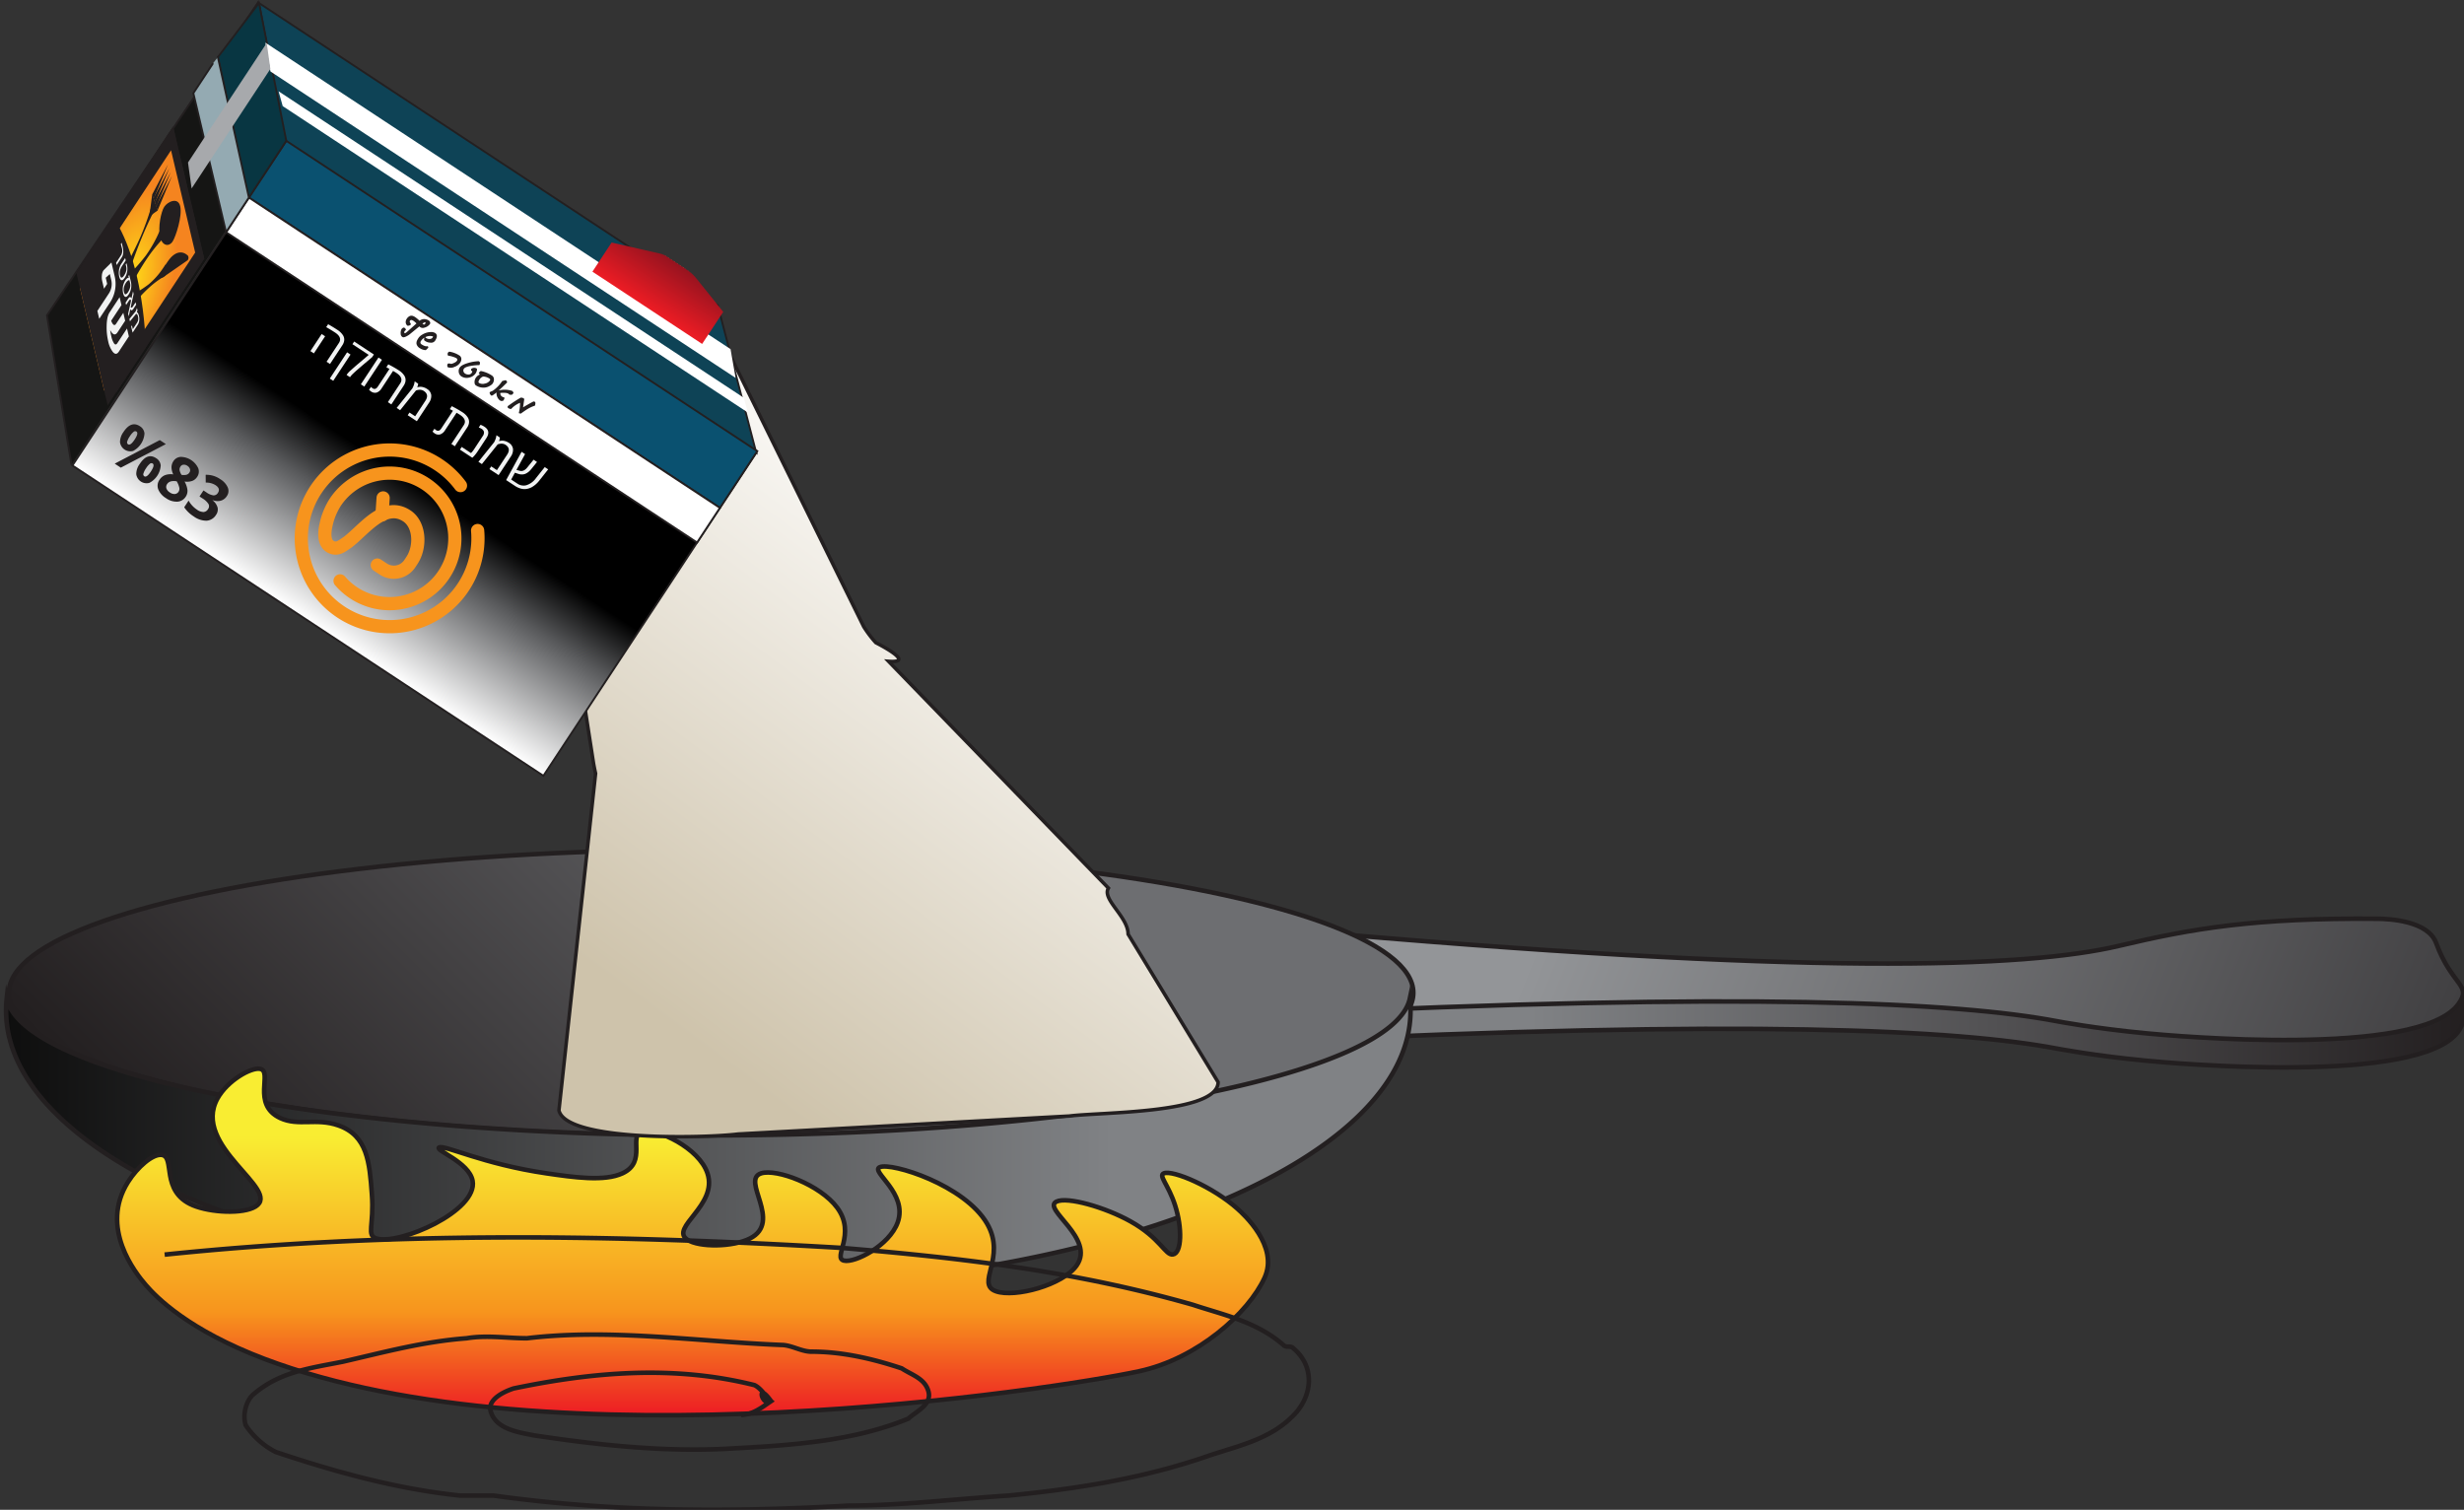 <svg xmlns="http://www.w3.org/2000/svg" xmlns:xlink="http://www.w3.org/1999/xlink" viewBox="0 0 1015.093 621.963"><rect x="0" y="0" width="1015.093" height="621.963" fill="#333333" stroke="none"/><defs><style>.a,.g,.r,.s{fill:none;}.b,.c,.d,.e,.f,.g,.h,.i,.j,.k,.l,.m,.n,.o{stroke:#231f20;}.b,.c,.d,.e,.f,.g,.h,.i,.j,.k,.l,.m,.n,.o,.r{stroke-miterlimit:10;}.b,.c,.d,.e,.f,.g{stroke-width:1.885px;}.b{fill:url(#a);}.c{fill:url(#b);}.d{fill:url(#c);}.e{fill:url(#d);}.f{fill:url(#e);}.h{stroke-width:1.45px;fill:url(#f);}.i,.j,.k,.l,.m,.n,.o{stroke-width:0.777px;}.i{fill:url(#g);}.j{fill:#151514;}.k{fill:#0e4356;}.l{fill:#0a5170;}.m{fill:#083642;}.n,.v{fill:#fff;}.o{fill:#94aab2;}.p{fill:#231f20;}.q{fill:#f1f2f2;}.r,.s{stroke:#f7941d;stroke-linecap:round;stroke-width:5.442px;}.s{stroke-linejoin:round;}.t{clip-path:url(#h);}.u{fill:url(#i);}.w{fill:url(#j);}.x{fill:#a7a9ac;}</style><linearGradient id="a" x1="1013.459" y1="456.04" x2="521.46" y2="456.04" gradientTransform="matrix(0.994, 0.097, 0, 1, 8.044, -112.502)" gradientUnits="userSpaceOnUse"><stop offset="0" stop-color="#231f20"/><stop offset="0.788" stop-color="#808285"/></linearGradient><linearGradient id="b" x1="1304.766" y1="739.854" x2="829.159" y2="739.854" gradientTransform="matrix(0.993, 0.118, -0.278, 0.694, -83.427, -239.266)" gradientUnits="userSpaceOnUse"><stop offset="0" stop-color="#414042"/><stop offset="0.788" stop-color="#939598"/></linearGradient><linearGradient id="c" x1="145.302" y1="556.647" x2="440.612" y2="261.336" gradientUnits="userSpaceOnUse"><stop offset="0" stop-color="#231f20"/><stop offset="0.788" stop-color="#6d6e71"/></linearGradient><linearGradient id="d" x1="2.503" y1="471.156" x2="581.096" y2="471.156" gradientUnits="userSpaceOnUse"><stop offset="0" stop-color="#0e0e0e"/><stop offset="0.788" stop-color="#808285"/></linearGradient><linearGradient id="e" x1="285.307" y1="583.017" x2="285.307" y2="440.26" gradientUnits="userSpaceOnUse"><stop offset="0" stop-color="#ed1c24"/><stop offset="0.296" stop-color="#f7941d"/><stop offset="0.806" stop-color="#f9ed32"/><stop offset="1" stop-color="#f9ed32"/></linearGradient><linearGradient id="f" x1="-201.633" y1="-157.931" x2="236.506" y2="-157.931" gradientTransform="matrix(0.113, -0.773, 0.691, 0.513, 468.188, 462.792)" gradientUnits="userSpaceOnUse"><stop offset="0.189" stop-color="#cec3ab"/><stop offset="1" stop-color="#fcfbf9"/><stop offset="1" stop-color="#fff"/></linearGradient><linearGradient id="g" x1="187.495" y1="317.34" x2="187.495" y2="157.957" gradientTransform="translate(-16.804 -48.522)" gradientUnits="userSpaceOnUse"><stop offset="0" stop-color="#fff"/><stop offset="0.269" stop-color="#6c6d6f"/><stop offset="0.305" stop-color="#58595b"/><stop offset="0.448"/></linearGradient><clipPath id="h"><polygon class="a" points="44.349 166.965 31.507 112.542 71.301 52.136 84.143 106.559 44.349 166.965"/></clipPath><radialGradient id="i" cx="-199.258" cy="1076.135" r="31.352" gradientTransform="matrix(0.212, 0.898, -0.581, 0.882, 721.103, -654.104)" gradientUnits="userSpaceOnUse"><stop offset="0" stop-color="#ffde17"/><stop offset="1" stop-color="#f5841f"/></radialGradient><linearGradient id="j" x1="233.346" y1="132.803" x2="233.346" y2="110.77" gradientTransform="translate(144.857 -112.476) rotate(33.376)" gradientUnits="userSpaceOnUse"><stop offset="0" stop-color="#ed1c24"/><stop offset="1" stop-color="#97131f"/><stop offset="1" stop-color="#ed1c24"/></linearGradient></defs><path class="b" d="M1012.714,424.993c-16.271,22.25-118.241,12.957-128.843,11.945-20.916-2.007-35.726-4.829-36.451-4.958-40.567-7.709-127.267-12.306-321.215-2.897V408.578c50.192-2.438,93.197-3.934,130.073-4.674,73.982,4.525,125.416,5.136,161.303,3.455,12.062,1.189,21.847,2.584,29.839,4.104.724.14,15.535,2.951,36.451,4.958,10.268.991,106.328,9.742,127.083-9.965C1015.256,412.234,1016.785,419.431,1012.714,424.993Z"/><path class="c" d="M526.205,417.809C720.161,408.404,806.858,413,847.424,420.701c.72.137,15.541,2.954,36.456,4.959,10.592,1.015,112.565,10.305,128.838-11.945,5.916-8.089-2.502-7.286-9.111-25.264-3.36-9.14-19.263-9.935-24.071-9.974-50.934-.409-76.402,4.016-106.579,11.163C834.802,398.678,745.439,402.199,530.53,382.985"/><ellipse class="d" cx="292.957" cy="408.992" rx="289.297" ry="59.003"/><path class="e" d="M581.096,416.317c0,63.333-129.524,114.689-289.297,114.689S2.503,479.649,2.503,416.317a45.139,45.139,0,0,1,.278-5.011c6.619,31.394,133.493,56.424,289.019,56.424s282.4-25.03,289.019-56.424A45.139,45.139,0,0,1,581.096,416.317Z"/><path class="f" d="M60.124,529.435c-4.379-5.037-19.259-23.715-7.373-42.533,3.844-6.087,10.099-11.571,13.825-11.14,5.822.674-.75,15.072,12.903,20.76,7.313,3.047,20.667,3.694,25.807.506,11.065-6.862-26.662-24.846-15.668-44.558,4.089-7.331,13.768-12.842,17.512-12.152,5.428,1.001-3.672,14.663,8.295,20.254,7.527,3.516,14.824-.16,23.963,3.038,12.03,4.21,12.854,15.294,13.825,28.355.961,12.935-2.353,16.917,1.843,18.228,9.26,2.893,41.994-11.31,39.632-23.798-1.443-7.628-15.591-12.552-13.825-13.671,2.028-1.286,18.121,6.83,44.24,10.633,11.263,1.64,23.848,3.472,31.337,0,10.423-4.833,2.043-15.803,8.295-17.216,6.027-1.362,23.245,6.7,26.728,17.216,4.397,13.273-15.766,22.372-8.295,27.342,4.835,3.217,18.792,3.074,25.807-.506,13.581-6.933-3.979-24.143,4.608-26.836,6.332-1.986,24.37,4.712,31.337,14.178,7.989,10.854-2.054,20.63,2.765,21.773,4.51,1.07,18.701-6.214,22.12-15.697,4.38-12.149-11.397-21.044-7.373-22.785,4.815-2.084,35.045,7.346,44.24,23.292,8.117,14.077-5.013,24.817,3.687,27.849,7.744,2.699,27.498-2.552,33.18-10.633,7.878-11.205-14.445-23.371-8.295-26.33,4.446-2.139,20.047,2.33,30.415,8.101,12.414,6.911,14.398,14.057,17.512,13.671,3.692-.458,3.945-10.881.922-20.254-2.761-8.56-6.966-12.245-4.608-13.165,3.753-1.464,20.266,5.584,30.415,14.684,2.231,2,17.045,15.285,11.06,28.355-6.634,14.486-27.511,33.27-51.613,38.482-34.429,7.444-242.687,39.542-360.371-5.063C77.505,547.888,64.475,534.44,60.124,529.435Z"/><path class="g" d="M67.823,516.846c92.717-9.668,185.097-8.289,278.856-2.774,49.637,4.136,96.516,9.652,144.775,23.44,12.409,4.136,26.197,6.894,37.228,16.546,1.379,1.379,2.758,0,4.136,1.379,8.273,6.894,8.273,17.924,1.379,26.197-9.652,11.03-23.44,13.788-35.849,17.924-27.576,9.652-55.152,13.788-82.728,16.546-22.061,1.379-44.122,4.136-66.183,4.136-48.258,2.758-96.516,2.758-146.153-4.136H189.495c-26.197-2.758-51.016-9.652-75.834-17.924a32.553,32.553,0,0,1-12.409-11.03c-1.379-4.136,0-9.652,2.758-12.409,11.03-9.652,23.44-11.03,37.228-13.788,17.924-4.136,33.091-8.273,51.016-9.652,8.273-1.379,16.546,0,24.819,0,34.47-4.136,70.319,1.379,104.789,2.758,4.136,0,8.273,2.758,12.409,2.758,12.409,0,24.819,2.758,37.228,6.894,4.136,2.758,9.652,4.136,11.03,9.652s-5.515,8.273-8.273,11.03c-23.44,9.652-49.637,11.03-74.456,12.409-26.197,1.379-52.395-1.379-79.971-5.515-6.894-1.379-16.546-2.758-17.924-11.03,0-4.136,5.515-6.894,9.652-8.273,33.091-6.894,66.183-9.652,99.274-1.379,2.758,1.379,4.136,4.136,6.817,6.603-3.876,2.622-6.236-8.773,0,0-3.876,2.622-7.418,5.546-12.327,5.671"/><path class="h" d="M464.74,384.818l37.083,60.974c-.065,12.995-48.383,12.31-61.273,13.954l-136.451,7.419c-13.166,1.679-70.799,3.188-73.832-9.734l15.101-138.805q-.599-2.55-1.001-5.141L230.599,224.84c-3.657-23.548,43.982-109.592,62.357-94.419l62.867,127.725a46.339,46.339,0,0,0,5,6.619c.004.004,17.178,8.576,5.222,7.664l90.596,93.44C453.824,370.429,464.776,377.654,464.74,384.818Z"/><rect class="i" x="54.513" y="109.435" width="232.357" height="159.383" transform="translate(132.196 -62.712) rotate(33.376)"/><polyline class="j" points="117.123 58.407 106.3 1.002 19.348 129.923 29.441 191.504"/><polygon class="k" points="106.692 1.259 117.514 58.664 311.55 186.492 295.691 125.769 106.692 1.259"/><rect class="l" x="91.083" y="119.621" width="232.357" height="27.989" transform="translate(107.688 -91.985) rotate(33.376)"/><polygon class="m" points="102.116 82.038 117.942 58.015 106.692 1.259 89.761 23.527 102.116 82.038"/><rect class="n" x="78.679" y="143.891" width="232.357" height="17.104" transform="translate(116.001 -82.056) rotate(33.376)"/><polyline class="o" points="89.761 23.527 102.544 81.388 93.134 95.672 79.655 38.379 87.782 26.043"/><path class="p" d="M177.076,133.547a3.937,3.937,0,0,1-2.186,1.418,1.922,1.922,0,0,1-1.729-.158,2.137,2.137,0,0,1-.396-.348l-3.938,3.217a6.513,6.513,0,0,1-1.146.75,4.307,4.307,0,0,1-1.27.502.93.93,0,0,1-.66-.122,1.586,1.586,0,0,1-.673-1.353,3.318,3.318,0,0,1,.389-1.947,2.279,2.279,0,0,1,.719-.553l.356.023.117.078a1.094,1.094,0,0,1,.56.936,1.612,1.612,0,0,0-.564.494.726.726,0,0,0,.003.758q.252.167,1.123-.613l3.794-3.385a8.416,8.416,0,0,0-1.138-.99,2.918,2.918,0,0,0-.804-.412.659.659,0,0,0-.759.322.609.609,0,0,0-.024.58,1.176,1.176,0,0,0,.35.484l.001.539a1.751,1.751,0,0,1-1.367.408,1.976,1.976,0,0,1-.699-1.413,2.603,2.603,0,0,1,.482-1.515,2.895,2.895,0,0,1,.796-.821,1.853,1.853,0,0,1,1.371-.349,3.744,3.744,0,0,1,1.317.606,11.589,11.589,0,0,1,1.726,1.464,3.007,3.007,0,0,1,3.009-.491,2.599,2.599,0,0,1,.731.315,1.565,1.565,0,0,1,.603.695A.905.905,0,0,1,177.076,133.547Zm-1.915-.186c.188-.285.187-.488-.003-.613q-.142-.094-1.123.555a2.16,2.16,0,0,0,.406.312Q174.827,133.868,175.161,133.362Z"/><path class="p" d="M179.211,140.408a1.981,1.981,0,0,1-1.889.749,3.923,3.923,0,0,1-2.069-.613,2.932,2.932,0,0,1-.287-.227c-.138-.109-.232-.182-.286-.218l.119-.976a4.285,4.285,0,0,0-1.42,1.414.952.952,0,0,0-.161.709.881.881,0,0,0,.406.587q1.654,1.088,2.562.749l.309.459-.164.248a3.551,3.551,0,0,1-.963.943,4.405,4.405,0,0,1-2.291-.73,2.857,2.857,0,0,1-1.497-1.866,2.763,2.763,0,0,1,.195-1.29,7.432,7.432,0,0,1,.647-1.137,4.395,4.395,0,0,1,1.282-1.207,7.652,7.652,0,0,1,1.596-.811,6.911,6.911,0,0,1,1.983-.395,3.303,3.303,0,0,1,1.972.374Q180.712,138.131,179.211,140.408Zm-.978-1.364a1.15,1.15,0,0,0,.177-.443,4.14,4.14,0,0,0-3.196.303,2.032,2.032,0,0,0,.379.373,2.299,2.299,0,0,0,1.386.359A1.452,1.452,0,0,0,178.234,139.043Z"/><path class="p" d="M189.552,149.453a4.635,4.635,0,0,1-2.312,1.678,3.411,3.411,0,0,1-2.798.128,1.365,1.365,0,0,1,.068-1.462l.673-.095a1.338,1.338,0,0,0,1.149.089,6.075,6.075,0,0,0,1.098-.484,2.101,2.101,0,0,0,.783-.648.796.796,0,0,0,.184-.653,1.177,1.177,0,0,0-.5-.522,10.87,10.87,0,0,0-3.294-.963,1.222,1.222,0,0,1,.008-1.347l.458-.31a10.49,10.49,0,0,1,4.153,1.557,1.724,1.724,0,0,1,.844,1.48A2.768,2.768,0,0,1,189.552,149.453Z"/><path class="p" d="M196.008,153.721a4.276,4.276,0,0,1-2.744,1.825,4.013,4.013,0,0,1-3.231-.518,2.522,2.522,0,0,1-1.066-2.013,2.462,2.462,0,0,1,.433-1.605q.741-1.126,3.589-1.928a17.222,17.222,0,0,1,4.252-.689l.441.356a1.882,1.882,0,0,1-.171,1.255,23.326,23.326,0,0,0-3.407.301q-2.459.41-2.993,1.221a1.246,1.246,0,0,0-.178,1.065,1.556,1.556,0,0,0,.674.899,2.431,2.431,0,0,0,1.44.395,1.503,1.503,0,0,0,1.274-.651q.41-.624.131-.808a.615.615,0,0,0-.305-.077l-.114-.644a1.861,1.861,0,0,1,2.327-.299c.186.123.204.441.053.958A3.458,3.458,0,0,1,196.008,153.721Z"/><path class="p" d="M202.95,158.01a2.401,2.401,0,0,1-.633.608,6.964,6.964,0,0,1-1.218.689,5.012,5.012,0,0,1-2.573.345,5.617,5.617,0,0,1-2.476-.885,1.246,1.246,0,0,1-.503-.805,3.198,3.198,0,0,1,.581-2.483,3.415,3.415,0,0,1,1.578-1.192l-.489-.592.04-.061a2.888,2.888,0,0,1,.796-.801,12.527,12.527,0,0,1,4.582,1.855,1.822,1.822,0,0,1,.852,1.557A2.974,2.974,0,0,1,202.95,158.01Zm-1.148-1.236a.543.543,0,0,0,.109-.531,1.147,1.147,0,0,0-.416-.384,5.02,5.02,0,0,0-2.485-.743,3.099,3.099,0,0,0-1.472,1.207q-.718,1.09-.196,1.434a3.009,3.009,0,0,0,2.377.256A3.184,3.184,0,0,0,201.801,156.774Z"/><path class="p" d="M211.331,162.194a1.486,1.486,0,0,1-.334.361,1.729,1.729,0,0,1-1.22-.047,2.231,2.231,0,0,0-.353-.35,3.474,3.474,0,0,0-1.395-.321,9.462,9.462,0,0,0-1.91.051,1.541,1.541,0,0,0,.675,1.47,2.623,2.623,0,0,0,.849.334l.041.027q.376.248-.323,1.307a1.662,1.662,0,0,1-1.024.133l-.376-.204a3.667,3.667,0,0,1-1.397-3.276c-.373.292-.692.535-.96.727a3.659,3.659,0,0,1-.956.575.535.535,0,0,1-.354-.099,1.998,1.998,0,0,1-.612-1.102l.452-.51q.655.089,2.416-1.536a14.566,14.566,0,0,0,2.278-2.652l.083-.127,1.471-.354a2.581,2.581,0,0,1,.581.906q-2.061,2.068-3.561,3.371a9.603,9.603,0,0,1,5.708.203,4.017,4.017,0,0,1,.45.74C211.42,162.048,211.344,162.173,211.331,162.194Z"/><path class="p" d="M220.356,167.12a13.752,13.752,0,0,0-3.042,1.393q-.82.494-2.774,1.882l-.821-.199a16.202,16.202,0,0,0,.519-4.255,9.8,9.8,0,0,0-3.668,2.544,2.681,2.681,0,0,1-1.364-.47l-.079-.663a56.164,56.164,0,0,1,5.436-3.569,3.525,3.525,0,0,1,1.123.26l.288.357-.481,3.393q1.512-.895,2.551-1.477c.402-.235,1.007-.556,1.813-.966l.627.232A2.32,2.32,0,0,1,220.356,167.12Z"/><path class="q" d="M129.3,145.578l-1.422-.937,4.641-7.044,1.422.936Zm12.408-4.824a4.868,4.868,0,0,1-.683,1.502l-5.075,7.703-1.421-.936,5.087-7.721q1.504-2.285-1.56-4.305-1.354-.891-3.05-1.873l-.621-.361.795-1.207q2.08,1.187,3.735,2.277a7.727,7.727,0,0,1,2.396,2.297A3.325,3.325,0,0,1,141.708,140.754Z"/><path class="q" d="M137.279,156.886l-1.412-.931,7.127-10.819,1.413.931Zm7.115-1.782-.192.291-1.412-.93.191-.291a8.524,8.524,0,0,1,1.401-1.514q.99-.888,1.423-1.266.876-.787,2.101-1.809l3.987-3.387-6.703-4.416.722-1.096,8.123,5.352-.722,1.096-4.159,3.52q-.741.642-1.223,1.055-.482.413-.974.844c-.328.287-.608.537-.84.754q-.349.322-.718.68A7.542,7.542,0,0,0,144.394,155.104Z"/><path class="q" d="M150.074,159.264l-1.421-.937,7.273-11.042,1.422.938Z"/><path class="q" d="M152.819,161.244a4.301,4.301,0,0,1-.776-.684l.772-1.173c.379.331.592.513.638.542q1.223.806,2.183-.648l4.81-7.301-1.28-.684.795-1.207a44.452,44.452,0,0,1,4.357,2.478,7.244,7.244,0,0,1,2.247,2.18,3.371,3.371,0,0,1,.412,2.653,4.84,4.84,0,0,1-.683,1.501l-5.075,7.704-1.429-.941,5.086-7.721q1.506-2.285-1.551-4.299-.376-.249-1.386-.84l-4.754,7.216a3.882,3.882,0,0,1-2.004,1.7A2.723,2.723,0,0,1,152.819,161.244Z"/><path class="q" d="M175.879,160.186a3.555,3.555,0,0,1,1.785,2.574,4.9,4.9,0,0,1-.962,3.221l-4.974,7.549-3.767-2.48.728-1.105,2.346,1.545,4.206-6.385q1.664-2.525-.648-4.047a2.717,2.717,0,0,0-.884-.381,3.093,3.093,0,0,0-.877-.094,5.016,5.016,0,0,0-1.293.229l-.192.07-6.509,8.109-1.429-.941,6.397-7.961c.015-.023.057-.086.124-.189a7.3,7.3,0,0,0,.399-.865,5.906,5.906,0,0,0,.388-1.242l.127-.677,1.43.941a4.673,4.673,0,0,1-.372,1.423l.059.039a4.49,4.49,0,0,1,1.646-.168,5.264,5.264,0,0,1,1.064.248A4.948,4.948,0,0,1,175.879,160.186Z"/><path class="q" d="M178.976,178.476a4.292,4.292,0,0,1-.776-.683l.772-1.174q.568.498.638.543,1.223.806,2.183-.648l4.81-7.302-1.28-.684.795-1.207a44.859,44.859,0,0,1,4.357,2.478,7.266,7.266,0,0,1,2.247,2.18,3.372,3.372,0,0,1,.412,2.653,4.83,4.83,0,0,1-.683,1.501l-5.075,7.704-1.429-.94,5.086-7.722q1.506-2.284-1.551-4.298-.376-.249-1.386-.84l-4.754,7.215a3.875,3.875,0,0,1-2.003,1.7A2.718,2.718,0,0,1,178.976,178.476Z"/><path class="q" d="M198.372,176.648a4.913,4.913,0,0,0-1.146-.534l.738-1.121a7.223,7.223,0,0,1,1.65.83q2.67,1.758.737,4.695l-3.677,5.58a13.758,13.758,0,0,1-.983,1.315,9.769,9.769,0,0,1-.827.892l-.3.27-5.084-3.35.728-1.105,3.817,2.515a7.504,7.504,0,0,0,1.22-1.479l3.598-5.461a2.509,2.509,0,0,0,.536-1.783A2.073,2.073,0,0,0,198.372,176.648Z"/><path class="q" d="M209.562,182.374a3.555,3.555,0,0,1,1.784,2.574,4.899,4.899,0,0,1-.962,3.221l-4.974,7.55-3.767-2.481.728-1.104,2.346,1.545,4.206-6.385q1.664-2.525-.647-4.048a2.745,2.745,0,0,0-.884-.38,3.064,3.064,0,0,0-.878-.094,4.982,4.982,0,0,0-1.293.229l-.192.07L198.52,191.18l-1.429-.941,6.397-7.962c.016-.022.057-.085.124-.188a7.18,7.18,0,0,0,.399-.866,5.927,5.927,0,0,0,.389-1.241l.127-.678,1.43.942a4.68,4.68,0,0,1-.373,1.423l.06.039a4.443,4.443,0,0,1,1.645-.168,5.192,5.192,0,0,1,1.065.248A4.978,4.978,0,0,1,209.562,182.374Z"/><path class="q" d="M213.14,199.227a4.533,4.533,0,0,0,3.735.656,7.738,7.738,0,0,0,3.942-2.938l3.605-4.523,1.412.93-3.588,4.535a10.935,10.935,0,0,1-1.651,1.742,10.405,10.405,0,0,1-1.473,1.041,6.697,6.697,0,0,1-1.463.59,5.795,5.795,0,0,1-1.651.225,6.187,6.187,0,0,1-1.828-.326,8.153,8.153,0,0,1-2-.979l-3.663-2.413,6.358-11.645,1.438.947-3.552,6.51,1.387.373q1.6.439,3.082-1.383l2.584-3.194,1.421.937-2.194,2.715q-.442.543-.845.947a6.066,6.066,0,0,1-.948.769,4.369,4.369,0,0,1-1.099.54,3.948,3.948,0,0,1-1.257.166,4.581,4.581,0,0,1-1.463-.276l-1.31-.433-1.531,2.809Z"/><path class="r" d="M189.702,200.037a36.388,36.388,0,1,0,7.061,18.513"/><line class="s" x1="157.378" y1="212.124" x2="157.836" y2="205.119"/><path class="s" d="M155.426,232.785l2.489,1.64a7.89,7.89,0,0,0,10.929-2.248l.907-1.376c3.601-5.466,3.311-14.671-2.155-18.272-9.316-6.137-17.603,5.687-24.381,10.847-1.973,1.24-3.753,3.057-6.293,2.181-3.703-1.277-3.329-6.052-2.654-9.112a28.288,28.288,0,0,1,3.805-9.469,26.88,26.88,0,1,1,2.028,32.311"/><g class="t"><polygon class="p" points="47.834 161.674 34.992 107.252 71.301 52.136 84.143 106.559 47.834 161.674"/><polygon class="p" points="47.834 161.674 34.992 107.252 71.301 52.136 84.143 106.559 47.834 161.674"/><polygon class="u" points="36.683 170.416 26.742 128.29 70.467 61.918 80.407 104.044 36.683 170.416"/><ellipse class="p" cx="28.552" cy="155.861" rx="76.666" ry="31.481" transform="translate(-128.379 177.777) rotate(-87.569)"/></g><path class="q" d="M45.172,124.861l-4.291,6.477-.768-3.254,4.604-6.987a7.118,7.118,0,0,0,1.11-5.756l-.579-2.453L43.556,114.41l.6,2.54L42.845,118.938l-.733-3.11a7.154,7.154,0,0,1-.141-2.363,4.268,4.268,0,0,1,.569-1.932,2.324,2.324,0,0,1,.195-.257l3.17-3.146,1.286,5.45A13.902,13.902,0,0,1,45.172,124.861Z"/><path class="q" d="M48.947,144.865q-1.144,1.737-2.505.05a10.814,10.814,0,0,1-1.882-4.377,24.866,24.866,0,0,1-.625-6.248q.067-3.855,1.201-5.575l4.143-6.289.768,3.253-3.978,6.038a2.719,2.719,0,0,0-.258.469q1.059,2.656,2.027,1.187l2.963-4.497.767,3.252-3.128,4.748q-1.412,2.145-3.054-.917a19.194,19.194,0,0,0,.459,2.485,8.118,8.118,0,0,0,1.207,3.114q.655.77,1.292-.197l3.979-6.038.768,3.254Z"/><path class="q" d="M50.117,100.001q.208.784.359,1.423.151.64.219,1.113a8.884,8.884,0,0,1,.083.951,5.751,5.751,0,0,1-.037.902,3.569,3.569,0,0,1-.531,1.537l-2.148,3.261-.227-.959,2.153-3.268A3.954,3.954,0,0,0,50.137,101.93q-.146-.624-.356-1.418Z"/><path class="q" d="M52.028,111.395a4.207,4.207,0,0,0-.05-1.695c-.072-.304-.144-.56-.214-.766l.325-.493a6.292,6.292,0,0,1,.225.775,6.526,6.526,0,0,1,.154,2.034,6.903,6.903,0,0,1-.168,1.069,6.479,6.479,0,0,1-.912,2.107,3.518,3.518,0,0,1-.626.747.987.987,0,0,1-.547.268.636.636,0,0,1-.457-.164,1.496,1.496,0,0,1-.37-.52,4.319,4.319,0,0,1-.272-.825,6.892,6.892,0,0,1-.158-.997,7.151,7.151,0,0,1-.005-1.074,7.335,7.335,0,0,1,.159-1.099,6.472,6.472,0,0,1,.352-1.093,6.271,6.271,0,0,1,.555-1.048l1.54-2.337.233.992-1.539,2.337a5.969,5.969,0,0,0-.771,1.695,4.124,4.124,0,0,0-.149,1.033,4.072,4.072,0,0,0,.103,1.036,2.356,2.356,0,0,0,.267.72.53.53,0,0,0,.316.265.512.512,0,0,0,.365-.088,2.739,2.739,0,0,0,.77-.847c.138-.21.26-.415.366-.611a5.601,5.601,0,0,0,.3-.675A4.498,4.498,0,0,0,52.028,111.395Z"/><path class="q" d="M53.91,115.982a7.084,7.084,0,0,1,.106,2.718,6.417,6.417,0,0,1-1.009,2.594,3.498,3.498,0,0,1-.626.748,1.001,1.001,0,0,1-.546.268.639.639,0,0,1-.457-.164,1.497,1.497,0,0,1-.371-.52,4.393,4.393,0,0,1-.271-.825,6.653,6.653,0,0,1-.158-.997,7.023,7.023,0,0,1-.006-1.074,7.348,7.348,0,0,1,.159-1.1,6.54,6.54,0,0,1,.352-1.094,6.339,6.339,0,0,1,.555-1.047,2.982,2.982,0,0,1,.813-.901.654.654,0,0,1,.617-.109l-.193-.711.337-.511Q53.54,114.413,53.91,115.982Zm-1.293-.33a3.163,3.163,0,0,0-.702.766,6.802,6.802,0,0,0-.488.862,5.903,5.903,0,0,0-.326.898,4.154,4.154,0,0,0-.148,1.032,4.279,4.279,0,0,0,.115,1.087,1.88,1.88,0,0,0,.323.771.385.385,0,0,0,.43.155,2.12,2.12,0,0,0,.953-.923,5.425,5.425,0,0,0,.862-2.06,4.347,4.347,0,0,0,.055-.836,4.483,4.483,0,0,0-.119-.908l-.249-1.026A.705.705,0,0,0,52.617,115.652Z"/><path class="q" d="M56.093,125.506l-1,1.518a4.513,4.513,0,0,1-.348.472,1.363,1.363,0,0,1-.339.287c-.254.151-.493.014-.716-.409l-.646,2.933-.255-1.079.857-3.77.337-1.703a.768.768,0,0,0-.15-.227c-.209-.18-.457-.05-.745.387l-1.144,1.735-.226-.958,1-1.518q.523-.794.864-.803a.428.428,0,0,1,.291.126,1.323,1.323,0,0,1,.294.429l.631-2.902.256,1.086-.787,3.516-.392,1.902a.507.507,0,0,0,.251.209.342.342,0,0,0,.264-.077,1.355,1.355,0,0,0,.333-.376l1.143-1.736Z"/><path class="q" d="M57.243,130.107a5.393,5.393,0,0,1,.114,2.049,4.118,4.118,0,0,1-.621,1.683l-2.105,3.195-.599-2.538.308-.467.373,1.58,1.78-2.703a3.241,3.241,0,0,0,.337-2.626,2.199,2.199,0,0,0-.165-.474,1.155,1.155,0,0,0-.198-.299.788.788,0,0,0-.337-.217l-.055-.012-2.54,3.11-.228-.964,2.496-3.051c.006-.01.023-.036.052-.08a4.409,4.409,0,0,0,.201-.414,5.022,5.022,0,0,0,.243-.645l.112-.374.228.963a4.204,4.204,0,0,1-.262.76l.01.039a.89.89,0,0,1,.413.353,2.658,2.658,0,0,1,.225.442A4.346,4.346,0,0,1,57.243,130.107Z"/><path class="p" d="M71.076,99.56c-1.347,2.045-4.19,1.985-5.127-1.988s.385-10.355,1.732-12.4,5.628-4.169,6.566-.196S72.424,97.514,71.076,99.56Z"/><path class="p" d="M60.508,106.593c-1.946,2.868-3.656,5.798-5.15,8.538l-.814-3.448a75.707,75.707,0,0,0,5.551-6.435,53.716,53.716,0,0,0,5.505-9.739q.605-1.333,1.239-2.857l.314,5.656q-.318.328-.676.711A62.816,62.816,0,0,0,60.508,106.593Z"/><path class="p" d="M77.299,107.211l-10.349,7.18c-.401.278-.667-.739-.394-1.508a19.442,19.442,0,0,1,3.833-6.799c2.463-2.598,5.011-2.694,7.042-.738A1.685,1.685,0,0,1,77.299,107.211Z"/><path class="p" d="M61.526,118.4a60.187,60.187,0,0,0-5.346,5.547l-.412-3.233a44.562,44.562,0,0,0,5.512-3.609A31.451,31.451,0,0,0,67.05,110.651q.658-.934,1.358-2.022l-.231,4.952q-.312.171-.665.377A36.686,36.686,0,0,0,61.526,118.4Z"/><polygon class="p" points="63.308 81.939 62.997 81.033 62.686 80.127 65.961 73.911 69.236 67.694 66.272 74.817 63.308 81.939"/><polygon class="p" points="64.411 85.138 64.1 84.232 63.789 83.326 67.064 77.11 70.339 70.893 67.375 78.016 64.411 85.138"/><polygon class="p" points="63.857 83.511 63.546 82.605 63.235 81.699 66.51 75.482 69.785 69.266 66.821 76.388 63.857 83.511"/><polygon class="p" points="64.93 86.68 64.619 85.774 64.308 84.868 67.583 78.652 70.858 72.435 67.894 79.558 64.93 86.68"/><polygon class="p" points="61.527 89.171 62.114 84.624 62.7 80.077 63.858 83.363 65.016 86.649 63.272 87.91 61.527 89.171"/><path class="p" d="M58.355,98.031c-1.487,3.606-2.778,7.083-3.899,10.255l-.798-1.984c1.476-2.956,3.003-5.971,4.308-8.974a107.612,107.612,0,0,0,4.145-11.423q.446-1.452.907-3.07l.472,4.016q-.249.483-.528,1.039C61.762,90.28,60.156,93.666,58.355,98.031Z"/><path class="p" d="M49.776,192.653l-2.511-1.654,18.56-9.705,2.511,1.654Zm7.846-17.078a3.844,3.844,0,0,1,1.898,3.027,8.734,8.734,0,0,1-4.689,7.165,4.3,4.3,0,0,1-5.389-3.595,7.029,7.029,0,0,1,1.421-4.195Q54.012,173.197,57.621,175.575Zm-1.419,2.199a.968.968,0,0,0-1.179.139,7.354,7.354,0,0,0-1.539,1.822,7.464,7.464,0,0,0-1.073,2.143.97.97,0,0,0,.331,1.148q1.003.662,2.733-1.964Q57.206,178.435,56.202,177.774Zm8.106,10.967a3.851,3.851,0,0,1,1.898,3.028,8.69,8.69,0,0,1-4.688,7.15,4.289,4.289,0,0,1-5.382-3.591,6.994,6.994,0,0,1,1.413-4.185Q60.7,186.364,64.309,188.741Zm-1.419,2.201a.966.966,0,0,0-1.179.139,7.306,7.306,0,0,0-1.539,1.821,7.455,7.455,0,0,0-1.073,2.144.971.971,0,0,0,.331,1.148q1.003.662,2.733-1.965Q63.893,191.604,62.89,190.942Z"/><path class="p" d="M74.556,188.215a8.068,8.068,0,0,1,7.098,4.654,3.808,3.808,0,0,1-.43,3.578,4.186,4.186,0,0,1-2.045,1.67,6.714,6.714,0,0,1-3.15.25,8.902,8.902,0,0,1,1.197,3.512,4.258,4.258,0,0,1-.693,2.715,4.368,4.368,0,0,1-3.469,2.066,7.491,7.491,0,0,1-4.685-1.451,7.654,7.654,0,0,1-3.194-3.635,4.247,4.247,0,0,1,.56-3.967,4.745,4.745,0,0,1,2.246-1.873,6.977,6.977,0,0,1,3.392-.309,6.875,6.875,0,0,1-.726-2.977,4.604,4.604,0,0,1,.789-2.473A3.789,3.789,0,0,1,74.556,188.215ZM68.86,199.39a2.038,2.038,0,0,0-.301,1.812,3.265,3.265,0,0,0,1.427,1.66,3.199,3.199,0,0,0,2.081.644,2.028,2.028,0,0,0,1.519-.972,2.241,2.241,0,0,0,.273-1.703,9.103,9.103,0,0,0-1.062-2.567Q69.9,197.81,68.86,199.39Zm9.397-6.193a2.462,2.462,0,0,0-1.064-1.31,2.416,2.416,0,0,0-1.613-.455,1.624,1.624,0,0,0-1.224.754,2.289,2.289,0,0,0-.386,1.449,5.738,5.738,0,0,0,.804,1.97,5.018,5.018,0,0,0,2.061-.03,2.146,2.146,0,0,0,1.204-.918A1.644,1.644,0,0,0,78.257,193.197Z"/><path class="p" d="M90.711,197.373a7.741,7.741,0,0,1,3.12,3.428,3.69,3.69,0,0,1-.393,3.59,4.311,4.311,0,0,1-2.474,1.866,5.393,5.393,0,0,1-3.347-.226l-.042.062a5.844,5.844,0,0,1,2.063,2.973,3.775,3.775,0,0,1-.637,3.038,4.967,4.967,0,0,1-3.875,2.397,8.956,8.956,0,0,1-5.372-1.798A13.224,13.224,0,0,1,75.887,208.969l1.812-2.75a10.713,10.713,0,0,0,3.401,3.694,4.882,4.882,0,0,0,2.731,1.012,2.317,2.317,0,0,0,1.865-1.179,1.959,1.959,0,0,0,.175-2.157,7.694,7.694,0,0,0-2.514-2.31L82.196,204.515l1.634-2.479,1.183.779a6.501,6.501,0,0,0,2.926,1.252,2.028,2.028,0,0,0,1.853-1.061q1.144-1.736-1.032-3.17a7.199,7.199,0,0,0-4.001-1.029l-.028-3.215A9.951,9.951,0,0,1,90.711,197.373Z"/><polygon class="v" points="306.401 163.849 114.772 37.607 116.465 43.707 308.094 169.949 306.401 163.849"/><polygon class="v" points="300.966 143.816 109.337 17.574 111.416 29.439 303.045 155.681 300.966 143.816"/><path class="w" d="M244.061,111.909l7.905-12,19.999,4.573a7.589,7.589,0,0,1,2.483,1.061l8.633,5.687a16.373,16.373,0,0,1,3.757,3.418l11.115,13.836-8.696,13.2"/><polygon class="x" points="78.937 77.643 77.45 66.949 109.892 17.704 111.378 28.399 78.937 77.643"/></svg>